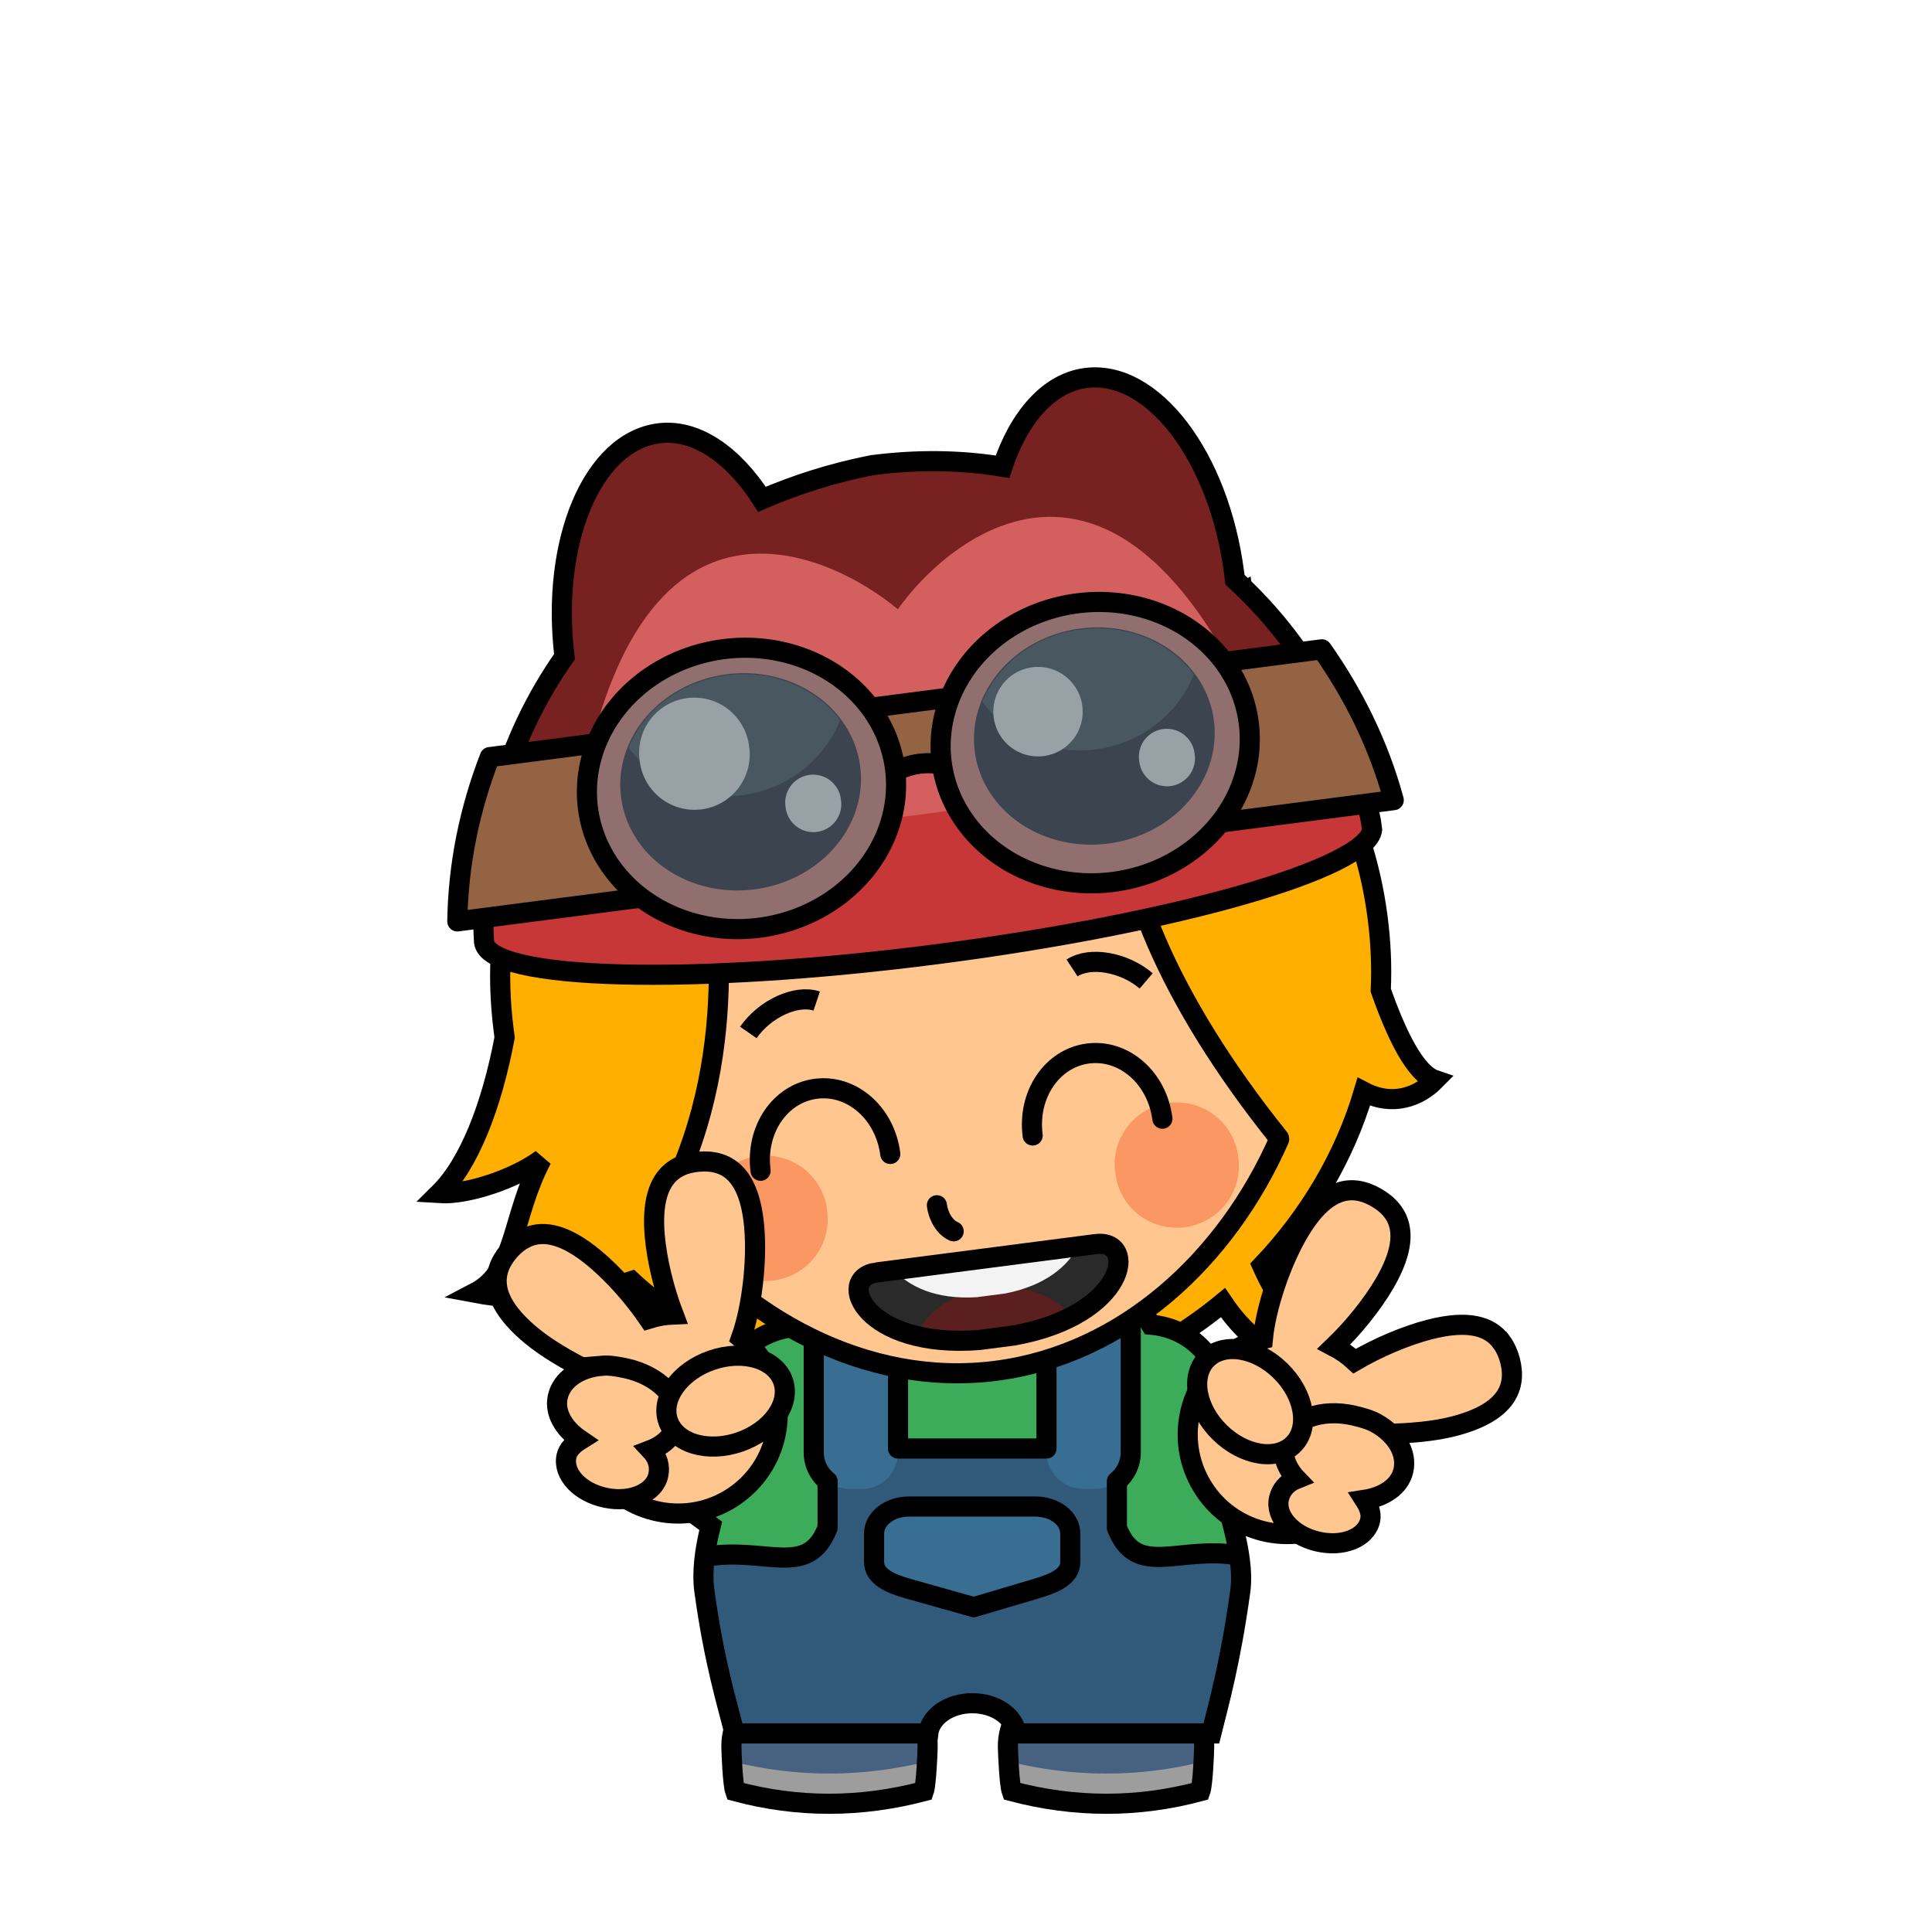 <?xml version="1.0" encoding="UTF-8" standalone="no"?>
<svg
   xmlns:dc="http://purl.org/dc/elements/1.1/"
   xmlns:cc="http://creativecommons.org/ns#"
   xmlns:rdf="http://www.w3.org/1999/02/22-rdf-syntax-ns#"
   xmlns:svg="http://www.w3.org/2000/svg"
   xmlns="http://www.w3.org/2000/svg"
   version="1.0"
   width="100%"
   height="100%"
   viewBox="0 0 48 48"
   id="svg2383">
  <defs
     id="defs2385" />
  <path
     d="m 26.317,11.069 c -0.884,0.897 -1.118,1.622 -0.912,2.587 -1.098,-0.197 -2.241,-0.228 -3.409,-0.076 -5.995,0.777 -10.241,6.158 -9.482,12.017 0.008,0.061 0.014,0.119 0.023,0.18 -0.325,1.724 -0.89,3.147 -1.619,3.867 0.696,0.045 1.897,-0.363 2.541,-0.847 -0.767,1.457 -0.617,2.781 -1.659,3.323 1.236,0.233 2.589,0.141 3.891,-0.291 0.155,0.148 0.328,0.285 0.491,0.424 0.256,1.483 0.24,2.656 -0.325,3.029 1.159,0.129 2.48,-0.355 3.698,-1.058 1.604,0.584 3.367,0.813 5.189,0.577 2.158,-0.28 4.087,-1.157 5.64,-2.437 0.468,0.695 1.204,1.436 2.245,1.446 -0.151,-0.576 -0.853,-1.418 -1.273,-2.365 1.164,-1.226 2.044,-2.694 2.527,-4.32 0.716,0.373 1.363,0.124 1.771,-0.29 -0.494,-0.167 -0.96,-1.126 -1.349,-2.233 0.027,-0.601 2.35e-4,-1.202 -0.08,-1.818 -0.362,-2.796 -1.794,-5.193 -3.849,-6.846 0.32,-0.523 0.523,-1.018 0.496,-1.222 -0.52,0.285 -1.1,0.314 -2.093,0.21 -0.236,-0.13 -0.46,-0.283 -0.706,-0.396 -0.802,-1.066 -1.889,-2.813 -1.758,-3.46 z"
     id="path2591"
     style="display:inline;overflow:visible;visibility:visible;fill:#ffaf00;fill-opacity:1;fill-rule:evenodd;stroke:#000000;stroke-width:0.5;stroke-linecap:butt;stroke-linejoin:miter;stroke-miterlimit:4;stroke-dasharray:none;stroke-dashoffset:0;stroke-opacity:1;marker:none;enable-background:accumulate" />
  <path
     d="m 20.609,41.503 c -1.343,0 -2.438,0.842 -2.438,1.875 0,0.173 0.036,0.964 0.094,1.124 1.562,0.42 3.125,0.412 4.688,0 0.056,-0.158 0.094,-0.953 0.094,-1.124 0,-1.033 -1.094,-1.875 -2.438,-1.875 z"
     id="path4386"
     style="display:inline;overflow:visible;visibility:visible;fill:#9d9d9d;fill-opacity:1;fill-rule:evenodd;stroke:none;stroke-width:0.5;marker:none;enable-background:accumulate" />
  <path
     d="m 20.597,41.514 c -1.343,0 -2.438,0.842 -2.438,1.875 0,0.058 0.024,0.226 0.031,0.375 1.609,0.403 3.235,0.396 4.844,0 0.008,-0.149 0,-0.318 0,-0.375 0,-1.033 -1.094,-1.875 -2.438,-1.875 z"
     id="path4388"
     style="display:inline;overflow:visible;visibility:visible;fill:#476181;fill-opacity:1;fill-rule:evenodd;stroke:none;stroke-width:0.5;marker:none;enable-background:accumulate" />
  <path
     d="m 20.609,41.503 c -1.343,0 -2.438,0.842 -2.438,1.875 0,0.173 0.036,0.964 0.094,1.124 1.562,0.42 3.125,0.412 4.688,0 0.056,-0.158 0.094,-0.953 0.094,-1.124 0,-1.033 -1.094,-1.875 -2.438,-1.875 z"
     id="path4390"
     style="display:inline;overflow:visible;visibility:visible;fill:none;stroke:#000000;stroke-width:0.5;stroke-linecap:round;stroke-linejoin:miter;stroke-miterlimit:4;stroke-dasharray:none;stroke-dashoffset:0;stroke-opacity:1;marker:none;enable-background:accumulate" />
  <path
     d="m 27.479,41.503 c 1.343,0 2.438,0.842 2.438,1.875 0,0.173 -0.036,0.964 -0.094,1.124 -1.562,0.42 -3.125,0.412 -4.688,0 -0.056,-0.158 -0.094,-0.953 -0.094,-1.124 0,-1.033 1.094,-1.875 2.438,-1.875 z"
     id="path4392"
     style="display:inline;overflow:visible;visibility:visible;fill:#9d9d9d;fill-opacity:1;fill-rule:evenodd;stroke:none;stroke-width:0.5;marker:none;enable-background:accumulate" />
  <path
     d="m 27.492,41.514 c 1.343,0 2.438,0.842 2.438,1.875 0,0.058 -0.024,0.226 -0.031,0.375 -1.609,0.403 -3.235,0.396 -4.844,0 -0.008,-0.149 0,-0.318 0,-0.375 0,-1.033 1.094,-1.875 2.438,-1.875 z"
     id="path4394"
     style="display:inline;overflow:visible;visibility:visible;fill:#476181;fill-opacity:1;fill-rule:evenodd;stroke:none;stroke-width:0.5;marker:none;enable-background:accumulate" />
  <path
     d="m 27.479,41.503 c 1.343,0 2.438,0.842 2.438,1.875 0,0.173 -0.036,0.964 -0.094,1.124 -1.562,0.42 -3.125,0.412 -4.688,0 -0.056,-0.158 -0.094,-0.953 -0.094,-1.124 0,-1.033 1.094,-1.875 2.438,-1.875 z"
     id="path4396"
     style="display:inline;overflow:visible;visibility:visible;fill:none;stroke:#000000;stroke-width:0.5;stroke-linecap:round;stroke-linejoin:miter;stroke-miterlimit:4;stroke-dasharray:none;stroke-dashoffset:0;stroke-opacity:1;marker:none;enable-background:accumulate" />
  <path
     d="m 21.438,32.129 c -0.959,0.037 -1.416,0.236 -1.75,0.844 -0.536,0.065 -1.066,0.336 -1.406,0.812 l -1.781,2.5 c -0.335,0.47 0.307,1.016 1.156,1.625 -0.155,0.615 -0.22,1.162 -0.156,1.625 0.243,1.762 0.568,2.802 0.75,3.531 l 4.812,0 c 0.049,-0.413 0.512,-0.75 1.094,-0.75 0.581,0 1.045,0.337 1.094,0.75 l 4.844,0 c 0.182,-0.729 0.476,-1.769 0.719,-3.531 0.065,-0.471 -0.028,-1.03 -0.188,-1.656 0.879,-0.626 1.531,-1.175 1.188,-1.656 l -1.781,-2.5 c -0.353,-0.495 -0.878,-0.763 -1.438,-0.812 -0.56,-0.961 -1.499,-0.781 -4.406,-0.781 l -0.062,0 c -1.185,0 -2.046,-0.025 -2.688,0 z"
     id="path4305-2"
     style="display:inline;overflow:visible;visibility:visible;fill:#3cab5a;fill-opacity:1;fill-rule:evenodd;stroke:none;stroke-width:0.5;marker:none;enable-background:accumulate" />
  <path
     d="m 21.435,35.996 c -0.489,0 -0.875,0.386 -0.875,0.875 l 0,1.094 c -0.492,1.27 -1.538,0.458 -3.031,0.714 -0.042,0.319 -0.067,0.614 -0.031,0.875 0.243,1.762 0.568,2.802 0.75,3.531 1.604,0 3.208,0 4.812,0 0.049,-0.413 0.512,-0.75 1.094,-0.75 0.581,0 1.045,0.337 1.094,0.75 1.615,0 3.229,0 4.844,0 0.182,-0.729 0.476,-1.769 0.719,-3.531 0.037,-0.269 0.013,-0.577 -0.031,-0.906 -1.491,-0.259 -2.54,0.586 -3.031,-0.683 l 0,-1.094 c 0,-0.489 -0.386,-0.875 -0.875,-0.875 l -5.438,0 z"
     id="path4307-7"
     style="display:inline;overflow:visible;visibility:visible;fill:#315a7a;fill-opacity:1;fill-rule:evenodd;stroke:none;stroke-width:0.5;marker:none;enable-background:accumulate" />
  <path
     d="m 25.997,32.116 0,3.969 c -10e-6,0.489 0.418,0.906 0.906,0.906 l 0.312,0 c 0.489,0 0.875,-0.418 0.875,-0.906 l 0,-3.719 c -0.428,-0.234 -1.076,-0.259 -2.094,-0.25 z m -4.562,0.031 c -0.534,0.021 -0.926,0.066 -1.219,0.219 l 0,3.719 c 0,0.489 0.386,0.906 0.875,0.906 l 0.344,0 c 0.489,0 0.875,-0.418 0.875,-0.906 l 0,-3.938 c -0.259,1.2e-4 -0.666,-0.008 -0.875,0 z"
     id="path4309-5"
     style="display:inline;overflow:visible;visibility:visible;fill:#376e91;fill-opacity:1;fill-rule:evenodd;stroke:none;stroke-width:0.5;marker:none;enable-background:accumulate" />
  <path
     d="m 22.591,37.429 c -0.489,0 -0.875,0.298 -0.875,0.675 l 0,0.699 c 0,0.377 0.416,0.546 0.875,0.675 l 1.602,0.451 1.523,-0.451 c 0.456,-0.135 0.875,-0.298 0.875,-0.675 l 0,-0.699 c 0,-0.377 -0.386,-0.675 -0.875,-0.675 l -3.125,0 z"
     id="path4311-6"
     style="display:inline;overflow:visible;visibility:visible;fill:#376e91;fill-opacity:1;fill-rule:evenodd;stroke:#000000;stroke-width:0.5;stroke-linecap:round;stroke-linejoin:round;stroke-miterlimit:4;stroke-dasharray:none;stroke-dashoffset:0;stroke-opacity:1;marker:none;enable-background:accumulate" />
  <path
     d="m 30.78,38.645 c -1.491,-0.259 -2.54,0.581 -3.031,-0.688 l 0,-1.094 c 0,-0.021 10e-4,-0.041 0,-0.062 0.212,-0.168 0.344,-0.429 0.344,-0.719 l 0,-3.719 m -2.094,-0.25 0,3.875 -3.688,0 0,-3.844 m -2.094,0.219 0,3.719 c 0,0.289 0.132,0.551 0.344,0.719 -0.001,0.021 0,0.041 0,0.062 l 0,1.094 c -0.492,1.27 -1.538,0.463 -3.031,0.719"
     id="path4313-5"
     style="display:inline;overflow:visible;visibility:visible;fill:none;stroke:#000000;stroke-width:0.5;stroke-linecap:round;stroke-linejoin:round;stroke-miterlimit:4;stroke-dasharray:none;stroke-dashoffset:0;stroke-opacity:1;marker:none;enable-background:accumulate" />
  <path
     d="m 21.438,32.129 c -0.959,0.037 -1.416,0.236 -1.75,0.844 -0.536,0.065 -1.066,0.336 -1.406,0.812 l -1.781,2.5 c -0.335,0.47 0.307,1.016 1.156,1.625 -0.155,0.615 -0.22,1.162 -0.156,1.625 0.243,1.762 0.568,2.802 0.75,3.531 l 4.812,0 c 0.049,-0.413 0.512,-0.75 1.094,-0.75 0.581,0 1.045,0.337 1.094,0.75 l 4.844,0 c 0.182,-0.729 0.476,-1.769 0.719,-3.531 0.065,-0.471 -0.028,-1.03 -0.188,-1.656 0.879,-0.626 1.531,-1.175 1.188,-1.656 l -1.781,-2.5 c -0.353,-0.495 -0.878,-0.763 -1.438,-0.812 -0.56,-0.961 -1.499,-0.781 -4.406,-0.781 l -0.062,0 c -1.185,0 -2.046,-0.025 -2.688,0 z"
     id="path4315-5"
     style="display:inline;overflow:visible;visibility:visible;fill:none;stroke:#000000;stroke-width:0.5;stroke-linecap:butt;stroke-linejoin:miter;stroke-miterlimit:4;stroke-dasharray:none;stroke-dashoffset:0;stroke-opacity:1;marker:none;enable-background:accumulate" />
  <path
     d="m 23.266,19.273 c -1.281,1.222 -4.303,1.849 -5.585,2.132 0.012,0.782 0.87,4.866 -1.274,8.74 2.011,2.604 5.108,4.33 8.343,3.911 3.182,-0.412 5.728,-2.788 7.03,-5.75 0.004,-0.009 -0.007,-0.022 -0.004,-0.03 -2.818,-3.509 -3.979,-6.581 -3.886,-8.562 -0.294,0.507 -1.566,1.964 -2.673,1.755 0.058,-0.477 0.122,-0.965 0.122,-0.965 0,0 -0.377,0.876 -2.383,1.136 0.161,-0.607 0.164,-1.645 0.31,-2.368 z"
     id="path2593"
     style="display:inline;overflow:visible;visibility:visible;fill:#ffc78f;fill-opacity:1;fill-rule:evenodd;stroke:#000000;stroke-width:0.5;stroke-linecap:round;stroke-linejoin:round;stroke-miterlimit:4;stroke-dasharray:none;stroke-dashoffset:0;stroke-opacity:1;marker:none;enable-background:accumulate" />
  <path
     d="m 20.549,30.071 a 1.528,1.539 82.618 1 1 -3.052,0.395 1.528,1.539 82.618 1 1 3.052,-0.395 z"
     id="path2595"
     style="display:inline;overflow:visible;visibility:visible;fill:#fa9763;fill-opacity:1;fill-rule:evenodd;stroke:none;stroke-width:0.5;marker:none;enable-background:accumulate" />
  <path
     d="m 23.277,29.944 c 0.037,0.284 0.197,0.553 0.417,0.648"
     id="path2597"
     style="display:inline;fill:none;stroke:#000000;stroke-width:0.5;stroke-linecap:round;stroke-linejoin:miter;stroke-miterlimit:4;stroke-dasharray:none;stroke-opacity:1" />
  <path
     d="m 18.592,25.651 c 0.417,-0.598 1.195,-0.949 1.699,-0.78"
     id="path2608"
     style="display:inline;fill:none;stroke:#000000;stroke-width:0.5;stroke-linecap:butt;stroke-linejoin:miter;stroke-miterlimit:4;stroke-dasharray:none;stroke-opacity:1" />
  <path
     d="m 27.711,29.144 a 1.528,1.539 82.618 1 0 3.052,-0.395 1.528,1.539 82.618 1 0 -3.052,0.395 z"
     id="path2610"
     style="display:inline;overflow:visible;visibility:visible;fill:#fa9763;fill-opacity:1;fill-rule:evenodd;stroke:none;stroke-width:0.5;marker:none;enable-background:accumulate" />
  <path
     d="M 28.477,24.37 C 27.921,23.898 27.08,23.757 26.635,24.049"
     id="path2618"
     style="display:inline;fill:none;stroke:#000000;stroke-width:0.5;stroke-linecap:butt;stroke-linejoin:miter;stroke-miterlimit:4;stroke-dasharray:none;stroke-opacity:1" />
  <path
     d="m 16.364,10.766 c -1.647,0.213 -2.686,2.692 -2.339,5.549 -1.448,2.055 -2.152,4.545 -1.999,7.089 0.124,0.958 5.191,1.088 11.286,0.298 5.937,-0.769 10.651,-2.131 10.777,-3.086 l -0.027,-0.208 c -0.481,-2.38 -1.692,-4.459 -3.379,-6.005 -0.006,-0.058 -0.015,-0.115 -0.022,-0.173 C 30.287,11.343 28.637,9.176 26.976,9.391 26.049,9.511 25.31,10.378 24.907,11.596 23.857,11.424 22.775,11.414 21.668,11.557 20.681,11.751 19.778,12.041 18.931,12.405 18.228,11.31 17.3,10.645 16.364,10.766 Z"
     id="path4356"
     style="display:inline;overflow:visible;visibility:visible;fill:#782121;fill-opacity:1;fill-rule:evenodd;stroke:none;stroke-width:0.5;marker:none;enable-background:accumulate" />
  <path
     d="m 18.099,13.851 c -1.978,0.489 -3.861,3.024 -4.081,10.281 2.046,0.208 5.461,0.067 9.294,-0.43 4.016,-0.52 7.439,-1.296 9.295,-2.049 C 28.819,8.909 23.707,13.16 22.307,15.136 21.454,14.427 19.75,13.442 18.099,13.851 Z"
     id="path4358"
     style="display:inline;fill:#d35f5f;fill-rule:evenodd;stroke:none" />
  <path
     d="m 30.683,14.403 c 0.191,0.175 0.353,0.378 0.53,0.565 0.022,0.015 0.05,0.016 0.074,0.026 -0.195,-0.209 -0.393,-0.397 -0.604,-0.591 z m -17.242,2.832 c -0.181,0.32 -0.323,0.641 -0.471,0.976 0.023,-0.053 0.062,-0.099 0.086,-0.152 0.122,-0.273 0.243,-0.558 0.385,-0.824 z m -0.471,0.976 c -0.283,0.642 -0.495,1.336 -0.652,2.021 0.161,-0.703 0.4,-1.366 0.687,-2.025 -0.01,-0.003 -0.024,0.007 -0.035,0.004 z m -0.652,2.021 c -0.237,1.034 -0.357,2.088 -0.292,3.171 0.124,0.958 5.191,1.088 11.286,0.298 5.937,-0.769 10.651,-2.131 10.777,-3.086 l -0.027,-0.208 c -0.222,-1.102 -0.594,-2.146 -1.104,-3.096 l -0.099,0.048 c 0.026,0.035 0.043,0.061 0.048,0.099 0.104,0.802 -4.437,2.054 -10.147,2.793 -5.425,0.703 -9.914,0.67 -10.441,-0.02 z m 19.26,-4.89 c 0.222,0.254 0.432,0.525 0.631,0.798 -0.195,-0.273 -0.413,-0.546 -0.631,-0.798 z"
     id="path4360"
     style="display:inline;overflow:visible;visibility:visible;fill:#c83737;fill-opacity:1;fill-rule:evenodd;stroke:none;stroke-width:0.5;marker:none;enable-background:accumulate" />
  <path
     d="m 16.364,10.766 c -1.647,0.213 -2.686,2.692 -2.339,5.549 -1.448,2.055 -2.152,4.545 -1.999,7.089 0.124,0.958 5.191,1.088 11.286,0.298 5.937,-0.769 10.651,-2.131 10.777,-3.086 l -0.027,-0.208 c -0.481,-2.38 -1.692,-4.459 -3.379,-6.005 -0.006,-0.058 -0.015,-0.115 -0.022,-0.173 C 30.287,11.343 28.637,9.176 26.976,9.391 26.049,9.511 25.31,10.378 24.907,11.596 23.857,11.424 22.775,11.414 21.668,11.557 20.681,11.751 19.778,12.041 18.931,12.405 18.228,11.31 17.3,10.645 16.364,10.766 Z"
     id="path4362"
     style="display:inline;overflow:visible;visibility:visible;fill:none;stroke:#000000;stroke-width:0.5;stroke-linecap:butt;stroke-linejoin:miter;stroke-miterlimit:4;stroke-dasharray:none;stroke-dashoffset:0;stroke-opacity:1;marker:none;enable-background:accumulate" />
  <path
     d="m 12.169,18.809 c -0.504,1.302 -0.786,2.664 -0.807,4.083 l 9.852,-1.276 c -0.011,-0.056 -0.015,-0.115 -0.022,-0.173 -0.157,-1.215 0.571,-2.327 1.649,-2.467 1.078,-0.14 2.1,0.746 2.257,1.961 0.008,0.059 -0.016,0.119 -0.012,0.178 l 9.541,-1.236 c -0.37,-1.368 -1,-2.634 -1.786,-3.747 l -20.671,2.678 z"
     id="path4364"
     style="display:inline;overflow:visible;visibility:visible;fill:#946344;fill-opacity:1;fill-rule:evenodd;stroke:#000000;stroke-width:0.5;stroke-linecap:round;stroke-linejoin:round;stroke-miterlimit:4;stroke-dasharray:none;stroke-dashoffset:0;stroke-opacity:1;marker:none;enable-background:accumulate" />
  <path
     d="m 22.24,19.124 a 3.489,3.846 82.618 0 1 -7.628,0.988 3.489,3.846 82.618 1 1 7.628,-0.988 z"
     id="path4366"
     style="display:inline;overflow:visible;visibility:visible;fill:#916f6f;fill-opacity:1;fill-rule:evenodd;stroke:#000000;stroke-width:0.5;stroke-linecap:round;stroke-linejoin:miter;stroke-miterlimit:4;stroke-dasharray:none;stroke-dashoffset:0;stroke-opacity:1;marker:none;enable-background:accumulate" />
  <path
     d="m 21.374,19.066 a 2.694,2.995 82.618 0 1 -5.94,0.77 2.694,2.995 82.618 1 1 5.94,-0.77 z"
     id="path4368"
     style="display:inline;overflow:visible;visibility:visible;fill:#3c444f;fill-opacity:1;fill-rule:evenodd;stroke:none;stroke-width:0.669;marker:none;enable-background:accumulate" />
  <path
     d="m 18.056,16.778 c -1.151,0.149 -2.058,0.868 -2.439,1.795 0.601,0.813 1.662,1.334 2.825,1.183 1.163,-0.151 2.056,-0.924 2.43,-1.864 -0.605,-0.799 -1.664,-1.263 -2.816,-1.114 z"
     id="path4370"
     style="display:inline;overflow:visible;visibility:visible;fill:#495760;fill-opacity:1;fill-rule:evenodd;stroke:none;stroke-width:0.669;marker:none;enable-background:accumulate" />
  <path
     d="m 18.612,18.55 a 1.373,1.371 82.618 1 1 -2.719,0.352 1.373,1.371 82.618 1 1 2.719,-0.352 z"
     id="path4372"
     style="display:inline;overflow:visible;visibility:visible;fill:#98a1a6;fill-opacity:1;fill-rule:evenodd;stroke:none;stroke-width:0.5;marker:none;enable-background:accumulate" />
  <path
     d="m 31.028,17.986 a 3.489,3.846 82.618 0 1 -7.628,0.988 3.489,3.846 82.618 1 1 7.628,-0.988 z"
     id="path4374"
     style="display:inline;overflow:visible;visibility:visible;fill:#916f6f;fill-opacity:1;fill-rule:evenodd;stroke:#000000;stroke-width:0.5;stroke-linecap:round;stroke-linejoin:miter;stroke-miterlimit:4;stroke-dasharray:none;stroke-dashoffset:0;stroke-opacity:1;marker:none;enable-background:accumulate" />
  <path
     d="m 30.162,17.928 a 2.694,2.995 82.618 0 1 -5.94,0.77 2.694,2.995 82.618 1 1 5.94,-0.77 z"
     id="path4376"
     style="display:inline;overflow:visible;visibility:visible;fill:#3c444f;fill-opacity:1;fill-rule:evenodd;stroke:none;stroke-width:0.669;marker:none;enable-background:accumulate" />
  <path
     d="m 26.845,15.64 c -1.151,0.149 -2.058,0.868 -2.439,1.795 0.601,0.813 1.662,1.334 2.825,1.183 1.163,-0.151 2.056,-0.924 2.43,-1.864 -0.605,-0.799 -1.664,-1.263 -2.816,-1.114 z"
     id="path4378"
     style="display:inline;overflow:visible;visibility:visible;fill:#495760;fill-opacity:1;fill-rule:evenodd;stroke:none;stroke-width:0.669;marker:none;enable-background:accumulate" />
  <path
     d="m 26.893,17.565 a 1.112,1.11 82.618 0 1 -2.201,0.285 1.112,1.11 82.618 1 1 2.201,-0.285 z"
     id="path4380"
     style="display:inline;overflow:visible;visibility:visible;fill:#98a1a6;fill-opacity:1;fill-rule:evenodd;stroke:none;stroke-width:0.5;marker:none;enable-background:accumulate" />
  <path
     d="m 20.893,19.871 a 0.695,0.694 82.618 1 1 -1.376,0.178 0.695,0.694 82.618 1 1 1.376,-0.178 z"
     id="path4382"
     style="display:inline;overflow:visible;visibility:visible;fill:#98a1a6;fill-opacity:1;fill-rule:evenodd;stroke:none;stroke-width:0.5;marker:none;enable-background:accumulate" />
  <path
     d="m 29.68,18.732 a 0.695,0.694 82.618 1 1 -1.376,0.178 0.695,0.694 82.618 1 1 1.376,-0.178 z"
     id="path4384"
     style="display:inline;overflow:visible;visibility:visible;fill:#98a1a6;fill-opacity:1;fill-rule:evenodd;stroke:none;stroke-width:0.5;marker:none;enable-background:accumulate" />
  <path
     id="path3493"
     d="m 13.016,30.779 c -0.139,0.076 -0.275,0.191 -0.384,0.322 -0.436,0.523 -0.487,1.201 0.559,2.073 0.392,0.327 0.914,0.629 1.431,0.886 -0.388,0.801 -0.322,1.774 0.243,2.539 0.811,1.1 2.353,1.332 3.452,0.521 1.1,-0.811 1.332,-2.353 0.521,-3.452 -0.122,-0.165 -0.276,-0.296 -0.428,-0.422 0.27,-0.749 0.404,-1.908 0.328,-2.766 -0.12,-1.356 -0.709,-1.677 -1.387,-1.617 -0.678,0.06 -1.203,0.491 -1.083,1.848 0.053,0.602 0.23,1.327 0.466,1.947 -0.213,0.009 -0.413,0.043 -0.62,0.108 -0.375,-0.55 -0.872,-1.109 -1.338,-1.498 -0.784,-0.654 -1.342,-0.718 -1.759,-0.489 z"
     style="display:inline;overflow:visible;visibility:visible;fill:#ffc78f;fill-opacity:1;fill-rule:evenodd;stroke:#000000;stroke-width:0.5;stroke-linecap:round;stroke-linejoin:miter;stroke-miterlimit:4;stroke-dasharray:none;stroke-dashoffset:0;stroke-opacity:1;marker:none;enable-background:accumulate" />
  <path
     id="path3513"
     d="m 14.95,33.932 c -0.565,0.047 -1.002,0.346 -1.094,0.781 -0.083,0.391 0.155,0.787 0.562,1.062 -0.166,0.104 -0.306,0.23 -0.344,0.406 -0.095,0.442 0.336,0.9 0.969,1.031 0.632,0.132 1.218,-0.12 1.312,-0.562 0.048,-0.221 -0.011,-0.437 -0.188,-0.625 0.338,-0.129 0.591,-0.379 0.656,-0.688 0.123,-0.58 -0.465,-1.171 -1.281,-1.344 -0.204,-0.043 -0.406,-0.078 -0.594,-0.062 z"
     style="display:inline;overflow:visible;visibility:visible;fill:#ffc78f;fill-opacity:1;fill-rule:evenodd;stroke:#000000;stroke-width:0.5;stroke-linecap:round;stroke-linejoin:miter;stroke-miterlimit:4;stroke-dasharray:none;stroke-dashoffset:0;stroke-opacity:1;marker:none;enable-background:accumulate" />
  <ellipse
     transform="matrix(0.945,-0.327,0.327,0.945,0,0)"
     id="path3495"
     style="display:inline;overflow:visible;visibility:visible;fill:#ffc78f;fill-opacity:1;fill-rule:evenodd;stroke:#000000;stroke-width:0.5;stroke-linecap:round;stroke-linejoin:miter;stroke-miterlimit:4;stroke-dasharray:none;stroke-dashoffset:0;stroke-opacity:1;marker:none;enable-background:accumulate"
     cx="5.653"
     cy="38.793"
     rx="1.512"
     ry="1.074" />
  <path
     style="display:inline;overflow:visible;visibility:visible;fill:#ffc78f;fill-opacity:1;fill-rule:evenodd;stroke:#000000;stroke-width:0.5;stroke-linecap:round;stroke-linejoin:miter;stroke-miterlimit:4;stroke-dasharray:none;stroke-dashoffset:0;stroke-opacity:1;marker:none;enable-background:accumulate"
     d="m 37.306,33.343 c 0.093,0.128 0.167,0.29 0.21,0.455 0.171,0.659 -0.073,1.293 -1.391,1.636 -0.494,0.128 -1.095,0.178 -1.672,0.19 0.009,0.89 -0.466,1.741 -1.304,2.193 -1.203,0.648 -2.696,0.2 -3.344,-1.003 -0.648,-1.203 -0.2,-2.696 1.003,-3.344 0.181,-0.097 0.377,-0.15 0.567,-0.199 0.076,-0.792 0.449,-1.898 0.885,-2.641 0.688,-1.175 1.357,-1.214 1.945,-0.87 0.588,0.344 0.878,0.958 0.19,2.133 -0.305,0.522 -0.775,1.102 -1.253,1.562 0.189,0.099 0.355,0.215 0.514,0.362 0.574,-0.337 1.262,-0.63 1.85,-0.783 0.988,-0.257 1.52,-0.076 1.799,0.309 z"
     id="path4240" />
  <path
     style="display:inline;overflow:visible;visibility:visible;fill:#ffc78f;fill-opacity:1;fill-rule:evenodd;stroke:#000000;stroke-width:0.5;stroke-linecap:round;stroke-linejoin:miter;stroke-miterlimit:4;stroke-dasharray:none;stroke-dashoffset:0;stroke-opacity:1;marker:none;enable-background:accumulate"
     d="m 34.21,35.369 c 0.49,0.284 0.758,0.741 0.655,1.173 -0.092,0.389 -0.476,0.646 -0.962,0.721 0.106,0.165 0.178,0.339 0.137,0.514 -0.103,0.441 -0.688,0.67 -1.316,0.519 -0.628,-0.151 -1.05,-0.628 -0.947,-1.069 0.052,-0.22 0.197,-0.39 0.436,-0.485 -0.251,-0.261 -0.373,-0.595 -0.3,-0.902 0.137,-0.577 0.92,-0.861 1.732,-0.668 0.203,0.048 0.4,0.102 0.564,0.197 z"
     id="path4242" />
  <ellipse
     ry="1.074"
     rx="1.512"
     cy="3.188"
     cx="-46.557"
     style="display:inline;overflow:visible;visibility:visible;fill:#ffc78f;fill-opacity:1;fill-rule:evenodd;stroke:#000000;stroke-width:0.5;stroke-linecap:round;stroke-linejoin:miter;stroke-miterlimit:4;stroke-dasharray:none;stroke-dashoffset:0;stroke-opacity:1;marker:none;enable-background:accumulate"
     id="ellipse4244"
     transform="matrix(-0.715,-0.699,-0.699,0.715,0,0)" />
  <path
     style="display:inline;fill:#2a2a2a;fill-opacity:1;fill-rule:evenodd;stroke:none"
     d="m 21.785,31.613 c -1.057,0.137 -0.297,1.902 2.542,1.679 0.323,-0.042 0.575,-0.074 0.861,-0.112 2.812,-0.505 3.089,-2.409 2.031,-2.271 -1.811,0.235 -3.623,0.469 -5.434,0.704 z"
     id="path3208" />
  <path
     style="display:inline;overflow:visible;visibility:visible;fill:#5b1f1f;fill-opacity:1;fill-rule:evenodd;stroke:none;stroke-width:0.5;marker:none;enable-background:accumulate"
     d="m 24.543,32.006 c -0.865,0.112 -1.527,0.585 -1.764,1.166 0.425,0.104 0.925,0.17 1.547,0.121 0.323,-0.042 0.575,-0.074 0.861,-0.112 0.59,-0.106 1.037,-0.281 1.415,-0.478 -0.368,-0.519 -1.179,-0.811 -2.06,-0.697 z"
     id="path3210" />
  <path
     style="display:inline;fill:#f3f3f3;fill-opacity:1;fill-rule:evenodd;stroke:none"
     d="m 22.215,31.557 c 0.365,0.4 1.028,0.737 2.056,0.671 0.253,-0.033 0.475,-0.062 0.699,-0.091 1.015,-0.196 1.567,-0.693 1.817,-1.173 -1.524,0.197 -3.049,0.395 -4.573,0.592 z"
     id="path3212" />
  <path
     id="path3214"
     d="m 21.785,31.613 c -1.057,0.137 -0.297,1.902 2.542,1.679 0.323,-0.042 0.575,-0.074 0.861,-0.112 2.812,-0.505 3.089,-2.409 2.031,-2.271 -1.811,0.235 -3.623,0.469 -5.434,0.704 z"
     style="display:inline;fill:none;stroke:#000000;stroke-width:0.5;stroke-linecap:butt;stroke-linejoin:miter;stroke-miterlimit:4;stroke-dasharray:none;stroke-opacity:1" />
  <path
     id="path4869"
     d="m 22.119,28.67 c -0.132,-1.022 -0.96,-1.735 -1.848,-1.62 -0.889,0.115 -1.507,1.015 -1.375,2.037"
     style="color:#000000;display:inline;overflow:visible;visibility:visible;fill:none;stroke:#000000;stroke-width:0.5;stroke-linecap:round;stroke-linejoin:miter;stroke-miterlimit:4;stroke-dasharray:none;stroke-dashoffset:0;stroke-opacity:1;marker:none;enable-background:accumulate" />
  <path
     style="color:#000000;display:inline;overflow:visible;visibility:visible;fill:none;stroke:#000000;stroke-width:0.5;stroke-linecap:round;stroke-linejoin:miter;stroke-miterlimit:4;stroke-dasharray:none;stroke-dashoffset:0;stroke-opacity:1;marker:none;enable-background:accumulate"
     d="m 28.879,27.794 c -0.132,-1.022 -0.96,-1.735 -1.848,-1.62 -0.889,0.115 -1.507,1.015 -1.375,2.037"
     id="path4874" />
</svg>
